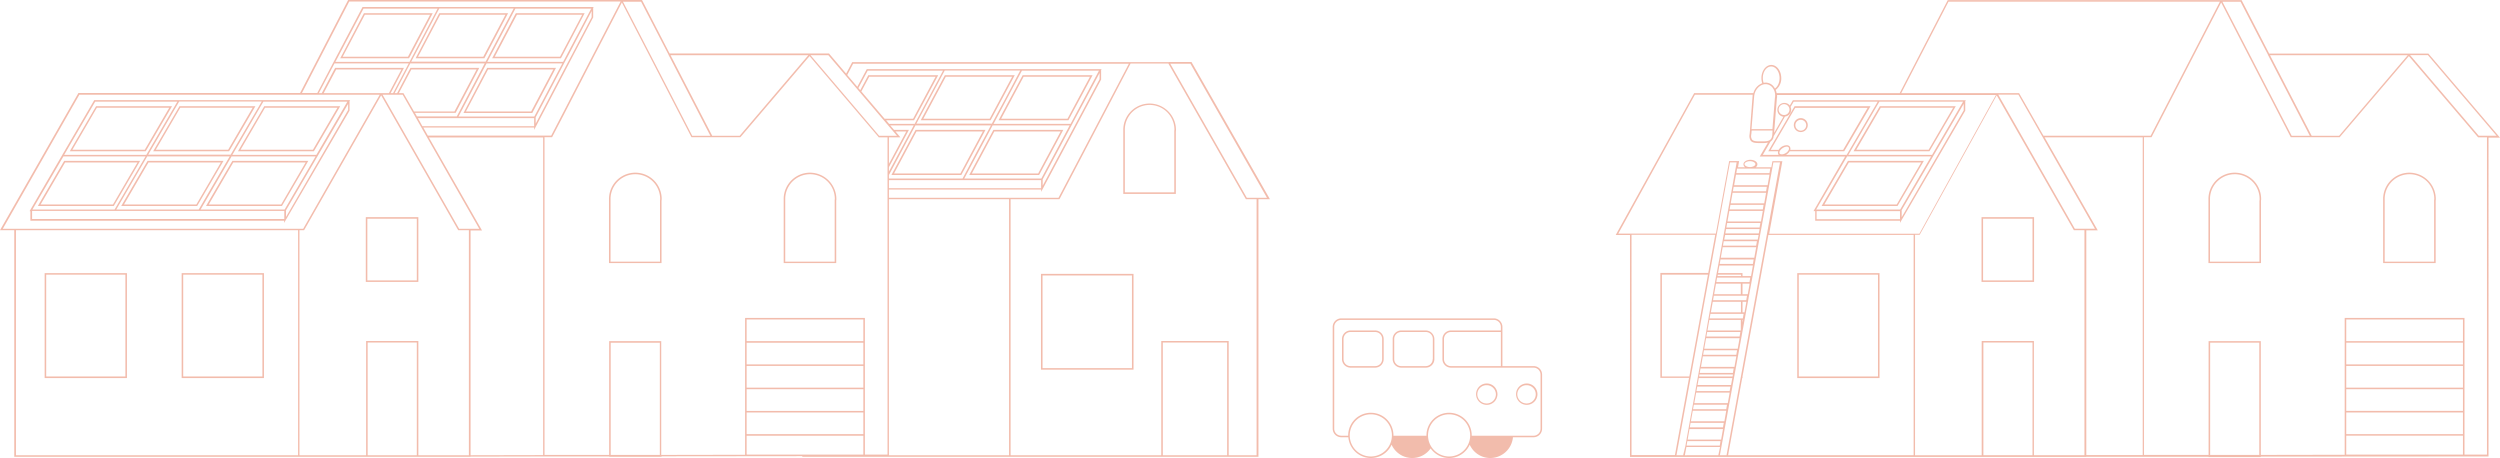 <svg id="Layer_1" data-name="Layer 1" xmlns="http://www.w3.org/2000/svg" viewBox="0 0 1612.9 295.5"><defs><style>.cls-1 { opacity: 0.5; } .cls-2 { fill: #e6795a; }</style></defs><title>solarTown</title><g class="cls-1"><path class="cls-2" d="M1566.9 34.8l-.2-.2H1464L1446.2.1h-189.6l-31 60h-79.4a8.3 8.3 0 0 0-.6-2.1 9.16 9.16 0 0 0 3.6-7.6c0-4.7-2.9-8.5-6.4-8.5s-6.4 3.8-6.4 8.5a11.42 11.42 0 0 0 .5 3.3 9.46 9.46 0 0 0-5.7 6.4H1093l-50.6 91.5h9.2v143.2h294.3v-.1h79v.2h33.7v-.3l131.1-.1h15.8V88.8h7.4zm-13.5.8l-44.3 52h-17.7l-26.9-52h88.9zM1445.5 1.1l17.7 34.2v.3h.1l26.9 52h-11.7l-44.7-86.5h11.7zm-302.8 41.8c3 0 5.4 3.4 5.4 7.5 0 2.9-1.2 5.5-3 6.7a9.06 9.06 0 0 0-1.1-1.6 6.6 6.6 0 0 0-4.9-2.2c-.4 0-.9.1-1.3.1a10.07 10.07 0 0 1-.5-3.1c0-4.1 2.4-7.4 5.4-7.4zm-11 19.5c.3-4.5 3.7-8.1 7.4-8.1a5.86 5.86 0 0 1 4.2 1.9 8.14 8.14 0 0 1 1.9 6.2 2 2 0 0 1-.1.7l-1.6 20.2H1130zm19.9 12.8a4.52 4.52 0 0 0 4-4.4 3.92 3.92 0 0 0-.4-1.8l2-3.4h54.2l-20 34.3h-39.2a2.09 2.09 0 0 0 .6-.4 5.41 5.41 0 0 0 1.8-1.9h35.2l17-29.1h-49l-17 29.1h6.4a2.52 2.52 0 0 0 .2 2.1.38.38 0 0 0 .2.2h-10.3l5-8.6a4.44 4.44 0 0 0 2-3.4zm-.6-1a3.5 3.5 0 1 1 3.5-3.5 3.48 3.48 0 0 1-3.5 3.5zm20.7 61l20-34.3h54.2l-20 34.3h-54.2zm54.1 1v5.2H1172v-5.2h53.8zm1-.5l20.9-35.8 19.2-32.9v4.2l-40 68.9v-4.4h-.1zm19.7-35.8h-54l20-34.3h54zm-91.8-5.3a2.45 2.45 0 0 0-2.1-.9 6.47 6.47 0 0 0-3.3 1.1 6.4 6.4 0 0 0-1.8 1.9h-5.1l15.8-27.1h46.7l-15.8 27.1H1155a2.46 2.46 0 0 0-.3-2.1zm-4.7 1a5.3 5.3 0 0 1 2.7-1 1.58 1.58 0 0 1 1.3.5 1.8 1.8 0 0 1 0 1.6 4.76 4.76 0 0 1-1.8 2c-1.5 1-3.4 1.2-4 .4s.2-2.4 1.8-3.5zm-13.1-4.4h-1.4c-2.4 0-4.1-.1-5-1a3.75 3.75 0 0 1-.7-3 2 2 0 0 1 .1-.7l.2-2.3h13.5l-.2 2.9c-.4 3.9-2.8 4.1-6.5 4.1zm-92.8 59.4l49.1-89 .3-.5h37.3a2.2 2.2 0 0 0-.1.8l-1.7 22.3-.2 2.2c0 .2-.1.5-.1.7a5.4 5.4 0 0 0 .9 3.8c1.2 1.3 3.1 1.4 5.7 1.4h1.5a15.83 15.83 0 0 0 3.8-.3l-5.3 9h55.1l-20.4 35.2h1.1v6.2h54.7v1.4l42-72.2.1-.1v-6.2l.4-.6h-111.6l-2 3.4a4.27 4.27 0 0 0-3.5-1.7 4.48 4.48 0 0 0-4.5 4.5 4.43 4.43 0 0 0 3.9 4.4l-6 10.4 1.6-20.2.2-2.2c0-.2.1-.5.1-.7v-1.3h141.2l-49.4 89.5h-96.9l8.4-46.2.1-.6h-6.4l-.7 3.9h-10.1a2.26 2.26 0 0 0 1.1-1.9c0-1.6-2-2.9-4.5-2.9s-4.5 1.3-4.5 2.9a2.4 2.4 0 0 0 1.1 1.9h-4.6l.6-3.4.1-.6h-6.4l-8.6 46.8h-62.9v-.1zm80.3 54.8H1103l.5-2.9h21.4zm.1 1l-.3 1.7v-1.7h.3zm-35.7 77.2l1.2-6.8h21.6l-1.2 6.8h-21.6zm21.2 1l-.5 2.9h-21.4l.5-2.9h21.4zm1.6-8.9h-21.4l.5-2.9h21.4zm-20.7-3.9l1.2-6.8h21.6l-1.2 6.8h-21.6zm22.8-7.8h-21.4l.5-2.9h21.4zm-20.6-3.9l1.2-6.8h21.6l-1.2 6.8h-21.6zm22.8-7.8h-21.4l.5-2.9h21.4zm-20.7-3.9l.8-4.5h21.6l-.8 4.5h-21.6zm1-5.5l.2-1.3h21.6l-.2 1.3h-21.6zm21.8-2.3h-21.4l.5-2.9h21.4zm-20.6-3.9l1.2-6.8h21.6l-1.2 6.8h-21.6zm22.8-7.8h-21.4l.5-2.9h21.4zm-20.7-3.9l1.2-6.8h21.6l-1.2 6.8h-21.6zm22.8-7.9h-21.4l.5-2.9h21.4zm-20.7-3.9l1.2-6.8h20.3v6.8h-21.5zm2.2-11.7l1.2-6.8h18.2v6.8h-19.4zm20.4 0v-6.8h2.5l-1.2 6.8h-1.3zm2.4-7.8h-21.4l.5-2.9h21.4zm-20.7-3.9l1.2-6.8h16v6.8h-17.2zm18.3 0V183h4.6l-1.2 6.8h-3.4zm4.5-7.8h-21.4l.5-2.9h21.4zm-20.6-3.9l.2-.9h15v.9h-15.2zm16.1 0v-1.9h-15.8l.9-4.9h21.6l-1.2 6.8h-5.5zm6.7-7.8h-21.4l.5-2.9h21.4zm-20.7-4l1.2-6.8h21.6l-1.2 6.8h-21.6zm22.8-7.8h-21.4l.5-2.9h21.4zm-20.6-3.9l.6-3h21.6l-.6 3h-21.6zm.7-4l.5-2.8h21.6l-.5 2.8h-21.6zm22.1-3.8h-21.4l.5-2.9h21.4zm-20.7-3.9l1.2-6.8h21.6l-1.2 6.8h-21.6zm22.8-7.8h-21.4l.5-2.9h21.4zm-20.7-3.9l1.2-6.8h21.6l-1.2 6.8h-21.6zm22.8-7.8H1118l.5-2.9h21.4zm-20.6-3.9l1.2-6.8h21.6l-1.2 6.8h-21.6zm22.8-7.8h-21.4l.5-2.9h21.4zm-16.1-5.8c0-1 1.6-1.9 3.5-1.9s3.5.9 3.5 1.9-1.6 1.9-3.5 1.9-3.5-.9-3.5-1.9zm-72.9 187.8V151.5h54l-4.5 24.6h-30.9v67.7h18.5l-9.1 49.8h-28v.1zm49.3-116.5l-12 65.7h-17.7v-65.7h29.7zm-16 116.5h-4.3l34.5-188.9h4.3l-.5 2.9-.9 4.9-1.2 6.8-.9 4.9-1.2 6.8-.9 4.9-1.2 6.8-.9 4.9-1.2 6.8-.9 4.9-1.2 6.8-.8 4.3-1.4 7.4-.9 4.9-1.2 6.8-.9 4.9-1.3 7.2-.8 4.6-1.2 6.8-.3 1.8-1.8 9.9-.8 4.3-1.4 7.5-.9 4.9-1.6 8.8-.5 2.9-3.4 18.5-.2 1.3-1.9 10.4-.8 4.5zm22.7 0H1087l1-5.3h21.7zm5.3 0h-4.3l34.5-188.9h4.3zm120.7 0h-119.7l9.1-49.8h.2v-1l16.7-91.3h93.7v142.1zm76.7 0h-31.7V221h31.7v72.7zm33.6 0h-32.7V220h-33.7v73.7h-43V151.5h3l49.7-90 49.6 86.7.1.3h6.9v145.2h.1zm-6.3-146.1l-49.4-86.5h13l49.4 86.5h-13zm43.7 146H1346v-145h7.4l-34.3-60h63.3v205h-.1zm-63.9-206l-15.6-27.2-.1-.3h-76.1l30.5-59h175.1l-44.7 86.5h-69.1zm139.2 205.9h-31.7v-72.4h31.7v72.4zm131.4-.2h-75.3v-12.2h75.3v12.2zm0-13.2h-75.3v-14h75.3v14zm0-15h-75.3v-14h75.3v14zm0-15h-75.3v-14h75.3v14zm0-15h-75.3v-14h75.3v14zm0-15h-75.3v-14h75.3v14zm15.5 73.2H1590v-88.2h-77.3v88.3l-54.1.1v-73.4h-33.7v73.4h-41.7v-205h4.9L1433 1.6l44.9 86.9h31.6l44.6-52.3 44.5 52.2.2.2h5.7v204.7zm-5.3-205.7l-44.3-52h11.5l44.3 52h-11.5z"/><path class="cls-2" d="M1441.8 111.4a17 17 0 0 0-17 16.5v41.8h33.9v-40c0-.4.1-.9.1-1.3a17 17 0 0 0-17-17zm15.9 18.3v39.1h-31.9v-40.4a16 16 0 0 1 32 0 6.14 6.14 0 0 1-.1 1.3zM1554.5 111.4a17 17 0 0 0-17 16.5v41.8h33.9v-40c0-.4.1-.9.1-1.3a17.11 17.11 0 0 0-17-17zm15.9 18.3v39.1h-31.9v-40.4a16 16 0 0 1 32 0 5.28 5.28 0 0 0-.1 1.3zM754.2 40.1H549.8l-3.9 7.4L535 34.7l-.1-.2H432L414.2 0H224.6l-31 60h-143L0 148.5h9.2v146.2h294.4v-.1l46.8-.1h42.7v.2h33.7v-.3l90.8-.1v.4h294.3V128.5h7.4L768.7 40h-14.5v.1zm-203.8 1h177.9l-45.4 86.5H573.5v-5.3h98.2v1.5l38.6-72.3.1-.1v-6.2l.3-.6H559.2L553.1 56l-6.5-7.6zm36 42.7h-9.6l-2.5-2.9h15.2l-16 29.8v-2.9zm-12.9 21.9V88.6h7.4l-3.2-3.8h7zm16.2-28.1l15.6-29.1h-45.1l-5.2 9.7-1.2-1.4 6-11.2h48.6l-18.3 34.3h-16.5l-1.9-2.3h18zm-19-1l-15-17.6 5.1-9.5h42.8l-14.5 27.1h-18.4zm102 39.1l18.6-34.8 18.1-33.8v4l-36.7 68.7v-4.1zm-.9-.5h-49.7l18.3-34.3h49.7zm18.9-35.3H641l18.3-34.3H709zm-41.6-17.2l-9.2 17.1h-48.7l18.3-34.3h48.7zm-58.5 18.2h48.7L630.1 98l-9.1 17.2h-47.5v-2.3zm29.9 35.3h51.2v5.2h-98.2v-5.2h47zm-86.1-80.6l44.3 52h-11.5l-44.3-52h11.5zm-12.9 0l-44.3 52h-17.7l-26.9-52h88.9zM413.6 1.1l17.6 34 .1.2v.3h.1l26.9 52h-11.7l-27.1-52.5-17.6-34h11.7zM1.8 147.6l49.4-86.5H245l-49.4 86.5H1.8zm292.1-74.7l15.3-29.1h-44.4l-8.6 16.3h-1.6l10.1-19.2h48l-9 17.1-9 17.1H269l-1.3-2.3h26.2v.1zm-26.8-1l-6.8-11.8h-3l8.1-15.3h42.1l-14.3 27.1h-26.1zm27.1 4.3h50.4v5.2h-72.1l-2.9-5.2h24.6zm1.6-1l18.1-34.3h48.9l-18.1 34.3h-48.9zm49.8.5l18-34.2.3-.6 3.1-5.8 14.7-28v4l-12.6 24-5.5 10.4-18 34.3v-4.1zm17.7-35.8h-48.9l18.1-34.3h48.9zm-41-17.2l-9 17.1h-48l18.1-34.3h48zm-58.1 17.2h-47.8l18.1-34.3h47.8zm-.5 1l-10.1 19.2H252l8.6-16.3h-44.4l-8.6 16.3h-1.9l10.1-19.2h47.9zm-12.8 19.2h-42.1l8.1-15.3H259zm-58.6 233.6h-182V148.5h182v145.2zm76.6 0h-31.7V221h31.7v72.7zm33.7 0h-32.7V220h-33.7v73.7h-43V148.5h3l49.7-87 49.7 87h6.9v145.2h.1zm-6.4-146.1l-49.4-86.5h13l49.4 86.5h-13zm54.2 146l-46.8.1v-145h7.4l-34.3-60h73.7v204.9zm-74.3-206l-3-5.3h71.5v1.5l19-36.2 6.6-12.6 12.4-23.6.1-.1V5.1l.3-.6H233.9l-18.6 35.3L204.7 60h-9.9l30.5-59h175.1l-17.6 34-19.2 37.1-8 15.4h-79.5v.1zm149.6 205.9H394v-72.4h31.7v72.4zm131.3-.2h-75.3v-12.2H557v12.2zm0-13.2h-75.3v-14H557v14zm0-15h-75.3v-14H557v14zm0-15h-75.3v-14H557v14zm0-15h-75.3v-14H557v14zm0-15h-75.3v-14H557v14zm15.5 73.2H558v-88.2h-77.3v88.3l-54.1.1v-73.4H393v73.4h-41.7v-205h4.9l7.4-14.2L383.9 35l17.3-33.4L418.5 35l27.6 53.5h31.6l44.6-52.3 44.5 52.2.1.2h5.7v204.7h-.1zm78.5.4h-77.5V128.5H651v165.2zm140.7 0h-41.5V221h41.5v72.7zm19.1 0h-18.1V220h-43.5v73.7H652V128.5h31.5l.3-.5 45.6-87h24.4l49.7 87 .3.5h6.9v165.2h.1zm-6.4-166.1L755 41.1h13l49.4 86.5h-13z"/><path class="cls-2" d="M639.1 77.6l15.6-29.1h-45.1L594 77.6h45.1zm-28.9-28.1H653l-14.5 27.1h-42.8zM689.3 77.6l15.6-29.1h-45.1l-15.6 29.1h45.1zm-28.9-28.1h42.8l-14.5 27.1h-42.8zM640.9 83.8l-15.6 29.1h45.1L686 83.8h-45.1zm28.9 28.1H627l14.5-27.1h42.8zM635.8 83.8h-45.1l-15.6 29.1h45.1zm-59 28.1l14.5-27.1h42.8l-14.5 27.1h-42.8zM671.6 238.5h59.7v-61.8h-59.7v61.8zm1-60.8h57.7v59.8h-57.7v-59.8zM741.7 66.8a17 17 0 0 0-17 16.5v41.8h33.9v-40c0-.4.1-.9.1-1.3a17.11 17.11 0 0 0-17-17zM757.6 85v39.1h-31.9V83.7a16 16 0 0 1 32 0 6.15 6.15 0 0 0-.1 1.3zM263.9 37.6l15.3-29.1h-44.4l-15.3 29.1h44.4zM235.4 9.5h42.1l-14.3 27.1h-42.1zM312.5 37.6l15.3-29.1h-44.4l-15.3 29.1h44.4zM284 9.5h42.1l-14.3 27.1h-42.1zM361.9 37.6l15.3-29.1h-44.4l-15.3 29.1h44.4zM333.5 9.5h42.1l-14.3 27.1h-42.1zM314.3 43.8L299 72.9h44.4l15.3-29.1h-44.4zm28.4 28.1h-42.1l14.3-27.1H357zM409.9 111.4a17 17 0 0 0-17 16.5v41.8h33.9v-40c0-.4.1-.9.1-1.3a17 17 0 0 0-17-17zm15.9 18.3v39.1h-31.9v-40.4a16 16 0 0 1 32 0c0 .4-.1.8-.1 1.3zM522.6 111.4a17 17 0 0 0-17 16.5v41.8h33.9v-40c0-.4.1-.9.1-1.3a17.11 17.11 0 0 0-17-17zm15.9 18.3v39.1h-31.9v-40.4a16 16 0 0 1 32 0 5.28 5.28 0 0 0-.1 1.3zM62 68.5L45 97.6h49l17-29.1H62zm31.4 28.1H46.7l15.8-27.1h46.7zM147.8 97.6l17-29.1h-49l-17 29.1h49zm-31.5-28.1H163l-15.8 27.1h-46.7z"/><path class="cls-2" d="M225.5 71.4v-6.2l.4-.6H60.8L40.2 99.9l-21.1 36.3h.5v6.2h163.7v1.4zm-76.1 29.5h54.2l-20 34.3h-54.2zm-21.2 34.3H75l20-34.3h53.2l-10 17.1zm96.3-64.1l-40 68.9v-4.3l20.3-34.8L224.6 67v4.1h-.1zm-54.6-5.5h54.2l-20 34.3h-54.2zm-1.1 0l-10 17.1-10 17.1H95.6l20-34.3h53.2v.1zm-107.4 0h53l-20 34.3h-53zm-20.5 35.3h53l-20 34.3h-53zm-20.2 40.4v-5.2h162.7v5.2H20.7z"/><path class="cls-2" d="M41.4 103.8l-17 29.1h49l17-29.1h-49zm31.5 28.1H26.2L42 104.8h46.7zM202.5 97.6l17-29.1h-49l-17 29.1h49zM171 69.5h46.7l-15.8 27.1h-46.7zM149.9 103.8l-17 29.1h49l17-29.1h-49zm31.5 28.1h-46.7l15.8-27.1h46.7zM95.2 103.8l-17 29.1h49l17-29.1h-49zm31.5 28.1H80l15.8-27.1h46.7zM81.9 176.2H28.8v67.7h53.1v-67.7zm-1 66.7H29.8v-65.7h51.1v65.7zM170.3 176.2h-53.1v67.7h53.1v-67.7zm-1 66.7h-51.1v-65.7h51.1v65.7zM236 181.9h33.9v-41.8H236v41.8zm1-40.8h31.9v39.8H237v-39.8zM1244.8 97.6l17-29.1h-49l-17 29.1h49zm-31.4-28.1h46.7l-15.8 27.1h-46.7zM1192.2 103.8l-17 29.1h49l17-29.1h-49zm31.5 28.1H1177l15.8-27.1h46.7zM1212.6 176.2h-53.1v67.7h53.1v-67.7zm-1 66.7h-51.1v-65.7h51.1v65.7zM1278.4 181.9h33.9v-41.8h-33.9v41.8zm1-40.8h31.9v39.8h-31.9v-39.8zM1161.8 85.2a4.5 4.5 0 1 0-4.5-4.5 4.48 4.48 0 0 0 4.5 4.5zm0-7.9a3.5 3.5 0 1 1-3.5 3.5 3.48 3.48 0 0 1 3.5-3.5zM989.4 236.2h-20.1v-25.3a5.55 5.55 0 0 0-5.5-5.5h-98.5a5.55 5.55 0 0 0-5.5 5.5v65.7a5.55 5.55 0 0 0 5.5 5.5h4.6a14.63 14.63 0 0 0 27.9 4.8 14.56 14.56 0 0 0 25.2 2.4 14.77 14.77 0 0 0 11.9 6.2 14.57 14.57 0 0 0 13.3-8.6 14.57 14.57 0 0 0 13.3 8.6 14.76 14.76 0 0 0 14.6-13.4h13.3a5.55 5.55 0 0 0 5.5-5.5v-34.9a5.48 5.48 0 0 0-5.5-5.5zm-105 58.3a13.6 13.6 0 1 1 13.6-13.6 13.61 13.61 0 0 1-13.6 13.6zm50.5 0a13.6 13.6 0 1 1 13.6-13.6 13.61 13.61 0 0 1-13.6 13.6zm59-17.9a4.48 4.48 0 0 1-4.5 4.5h-39.9v-.2a14.6 14.6 0 0 0-29.2 0v.2H899v-.2a14.6 14.6 0 0 0-29.2 0v.2h-4.5a4.48 4.48 0 0 1-4.5-4.5v-65.7a4.48 4.48 0 0 1 4.5-4.5h98.5a4.48 4.48 0 0 1 4.5 4.5v2.3h-32.2a5.55 5.55 0 0 0-5.5 5.5v13a5.55 5.55 0 0 0 5.5 5.5h53.3a4.48 4.48 0 0 1 4.5 4.5v34.9zm-25.6-62.4v22h-32.2a4.48 4.48 0 0 1-4.5-4.5v-13a4.48 4.48 0 0 1 4.5-4.5h32.2z"/><path class="cls-2" d="M919.8 213.2H904a5.55 5.55 0 0 0-5.5 5.5v13a5.55 5.55 0 0 0 5.5 5.5h15.9a5.55 5.55 0 0 0 5.5-5.5v-13a5.64 5.64 0 0 0-5.6-5.5zm4.5 18.5a4.48 4.48 0 0 1-4.5 4.5H904a4.48 4.48 0 0 1-4.5-4.5v-13a4.48 4.48 0 0 1 4.5-4.5h15.9a4.48 4.48 0 0 1 4.5 4.5v13h-.1zM887.2 213.2h-15.9a5.55 5.55 0 0 0-5.5 5.5v13a5.55 5.55 0 0 0 5.5 5.5h15.9a5.55 5.55 0 0 0 5.5-5.5v-13a5.55 5.55 0 0 0-5.5-5.5zm4.5 18.5a4.48 4.48 0 0 1-4.5 4.5h-15.9a4.48 4.48 0 0 1-4.5-4.5v-13a4.48 4.48 0 0 1 4.5-4.5h15.9a4.48 4.48 0 0 1 4.5 4.5v13zM959.1 247.4a6.9 6.9 0 1 0 7 6.9 6.94 6.94 0 0 0-7-6.9zm0 12.9a6 6 0 0 1-6-5.9 5.93 5.93 0 0 1 6-5.9 6 6 0 0 1 6 5.9 5.93 5.93 0 0 1-6 5.9zM984.9 247.4a6.9 6.9 0 1 0 7 6.9 6.94 6.94 0 0 0-7-6.9zm0 12.9a6 6 0 0 1-6-5.9 5.93 5.93 0 0 1 6-5.9 5.9 5.9 0 1 1 0 11.8z"/></g></svg>